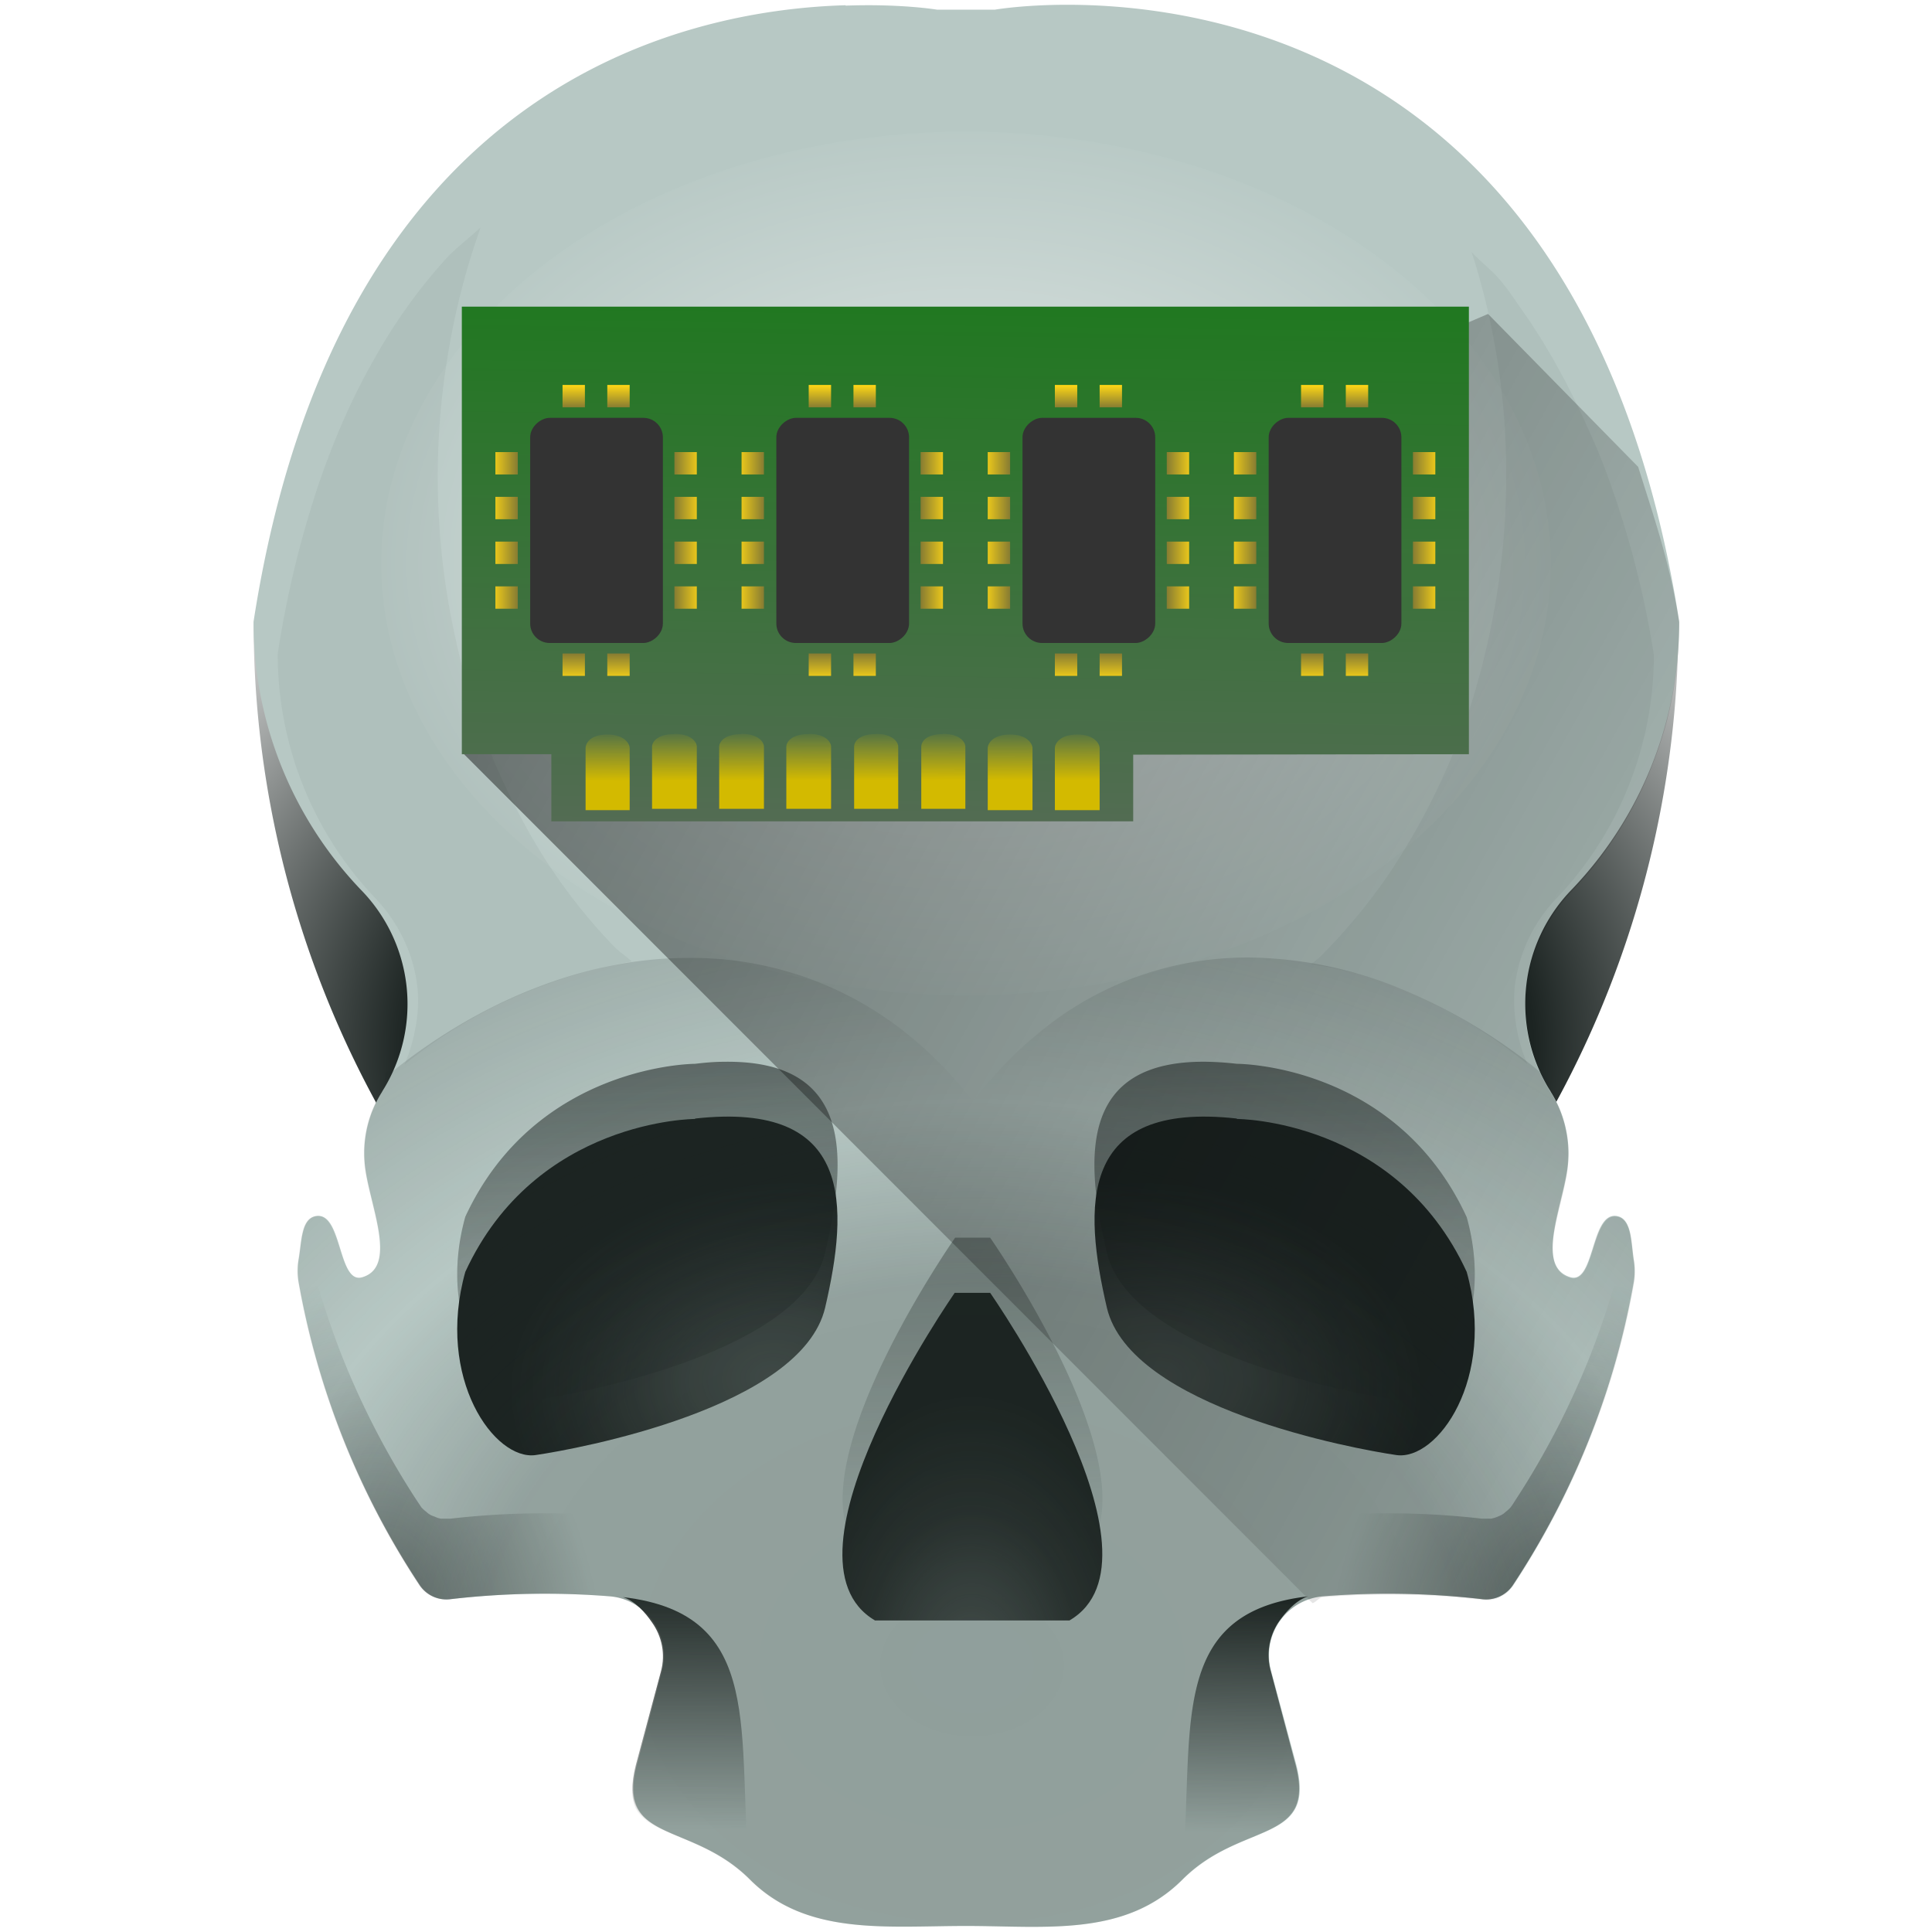 <?xml version="1.0" encoding="UTF-8" standalone="no"?>
<svg
   xmlns:dc="http://purl.org/dc/elements/1.1/"
   xmlns:cc="http://creativecommons.org/ns#"
   xmlns:rdf="http://www.w3.org/1999/02/22-rdf-syntax-ns#"
   xmlns:svg="http://www.w3.org/2000/svg"
   xmlns="http://www.w3.org/2000/svg"
   xmlns:xlink="http://www.w3.org/1999/xlink"
   xmlns:sodipodi="http://sodipodi.sourceforge.net/DTD/sodipodi-0.dtd"
   xmlns:inkscape="http://www.inkscape.org/namespaces/inkscape"
   width="48"
   height="48"
   version="1.1"
   id="svg258"
   sodipodi:docname="gnome-dev-memory.svg"
   inkscape:version="0.92.4 (5da689c313, 2019-01-14)">
  <sodipodi:namedview
     pagecolor="#ffffff"
     bordercolor="#666666"
     borderopacity="1"
     objecttolerance="10"
     gridtolerance="10"
     guidetolerance="10"
     inkscape:pageopacity="0"
     inkscape:pageshadow="2"
     inkscape:window-width="1112"
     inkscape:window-height="480"
     id="namedview260"
     showgrid="false"
     inkscape:zoom="4.9166667"
     inkscape:cx="2.1355932"
     inkscape:cy="24"
     inkscape:window-x="0"
     inkscape:window-y="25"
     inkscape:window-maximized="0"
     inkscape:current-layer="svg258" />
  <defs
     id="defs190">
    <linearGradient
       id="y">
      <stop
         offset="0"
         id="stop4" />
      <stop
         offset="1"
         stop-opacity="0"
         id="stop6" />
    </linearGradient>
    <linearGradient
       id="v">
      <stop
         offset="0"
         stop-color="#1c2422"
         id="stop9" />
      <stop
         offset="1"
         stop-color="#1c2422"
         stop-opacity="0"
         id="stop11" />
    </linearGradient>
    <linearGradient
       id="i">
      <stop
         offset="0"
         stop-color="#1c2422"
         id="stop14" />
      <stop
         offset="1"
         stop-color="#1c2422"
         stop-opacity="0"
         id="stop16" />
    </linearGradient>
    <linearGradient
       id="j">
      <stop
         offset="0"
         stop-color="#1c2422"
         stop-opacity=".63"
         id="stop19" />
      <stop
         offset=".5"
         stop-color="#1c2422"
         stop-opacity=".59"
         id="stop21" />
      <stop
         offset=".74"
         stop-color="#1c2422"
         stop-opacity="0"
         id="stop23" />
      <stop
         offset="1"
         stop-color="#1c2422"
         stop-opacity=".39"
         id="stop25" />
    </linearGradient>
    <linearGradient
       id="k">
      <stop
         offset="0"
         stop-color="#1c2422"
         id="stop28" />
      <stop
         offset="1"
         stop-color="#1c2422"
         stop-opacity="0"
         id="stop30" />
    </linearGradient>
    <linearGradient
       id="h">
      <stop
         offset="0"
         stop-color="#1c2422"
         id="stop33" />
      <stop
         offset="1"
         stop-color="#1c2422"
         stop-opacity="0"
         id="stop35" />
    </linearGradient>
    <linearGradient
       id="a">
      <stop
         stop-color="#241c1c"
         offset="0"
         id="stop38" />
      <stop
         stop-opacity="0"
         stop-color="#1a1a1a"
         offset="1"
         id="stop40" />
    </linearGradient>
    <linearGradient
       id="g">
      <stop
         offset="0"
         stop-color="#1c2422"
         stop-opacity=".71"
         id="stop43" />
      <stop
         offset=".32"
         stop-color="#1c2422"
         stop-opacity=".78"
         id="stop45" />
      <stop
         offset=".52"
         stop-color="#1c2422"
         stop-opacity=".86"
         id="stop47" />
      <stop
         offset=".75"
         stop-color="#1c2422"
         stop-opacity=".94"
         id="stop49" />
      <stop
         offset="1"
         stop-color="#1c2422"
         id="stop51" />
    </linearGradient>
    <linearGradient
       id="f">
      <stop
         offset="0"
         stop-color="#1c2422"
         stop-opacity=".33"
         id="stop54" />
      <stop
         offset=".14"
         stop-color="#1c2422"
         stop-opacity=".71"
         id="stop56" />
      <stop
         offset=".32"
         stop-color="#1c2422"
         stop-opacity=".78"
         id="stop58" />
      <stop
         offset=".59"
         stop-color="#1c2422"
         stop-opacity=".9"
         id="stop60" />
      <stop
         offset="1"
         stop-color="#1c2422"
         id="stop62" />
    </linearGradient>
    <linearGradient
       id="e">
      <stop
         offset="0"
         stop-color="#1c2422"
         id="stop65" />
      <stop
         offset=".54"
         stop-color="#1c2422"
         id="stop67" />
      <stop
         offset="1"
         stop-color="#fff"
         id="stop69" />
    </linearGradient>
    <linearGradient
       id="d">
      <stop
         offset="0"
         stop-color="#00000a"
         id="stop72" />
      <stop
         offset="1"
         stop-color="#000004"
         stop-opacity="0"
         id="stop74" />
    </linearGradient>
    <linearGradient
       id="c">
      <stop
         offset="0"
         stop-color="#fff"
         stop-opacity=".33"
         id="stop77" />
      <stop
         offset="1"
         stop-color="#fff"
         stop-opacity=".6"
         id="stop79" />
    </linearGradient>
    <linearGradient
       id="b">
      <stop
         offset="0"
         stop-color="#1c2422"
         id="stop82" />
      <stop
         offset="1"
         stop-color="#1c2422"
         stop-opacity="0"
         id="stop84" />
    </linearGradient>
    <linearGradient
       gradientTransform="matrix(-1,0,0,1,47.99,-0.03)"
       xlink:href="#b"
       id="E"
       x1="17.01"
       y1="39.68"
       x2="17.1"
       y2="45.57"
       gradientUnits="userSpaceOnUse" />
    <radialGradient
       xlink:href="#e"
       id="z"
       cx="24.14"
       cy="26.11"
       fx="24.14"
       fy="26.11"
       r="17.71"
       gradientTransform="matrix(1.461,-0.005,0.003,0.984,-11.23,0.47)"
       gradientUnits="userSpaceOnUse" />
    <radialGradient
       xlink:href="#f"
       id="C"
       gradientUnits="userSpaceOnUse"
       gradientTransform="matrix(0.368,0,0,0.55,18.66,16.54)"
       cx="14.9"
       cy="45.58"
       fx="14.9"
       fy="45.58"
       r="12.64" />
    <radialGradient
       xlink:href="#g"
       id="F"
       gradientUnits="userSpaceOnUse"
       gradientTransform="matrix(-0.047,-0.377,-0.512,0.064,42.39,39.05)"
       cx="20.27"
       cy="43.52"
       fx="20.27"
       fy="43.52"
       r="12.64" />
    <linearGradient
       id="l">
      <stop
         offset="0"
         stop-color="#fff"
         id="stop91" />
      <stop
         offset="1"
         stop-color="#fff"
         stop-opacity=".05"
         id="stop93" />
    </linearGradient>
    <linearGradient
       xlink:href="#h"
       id="D"
       x1="16.75"
       y1="39.38"
       x2="16.73"
       y2="45.46"
       gradientUnits="userSpaceOnUse" />
    <radialGradient
       xlink:href="#i"
       id="G"
       cx="9.97"
       cy="39.63"
       fx="9.97"
       fy="39.63"
       r="4.55"
       gradientTransform="matrix(1.013,-0.288,0.5,1.759,-19.94,-26.88)"
       gradientUnits="userSpaceOnUse" />
    <radialGradient
       xlink:href="#j"
       id="M"
       cx="24.17"
       cy="43.47"
       fx="24.17"
       fy="43.47"
       r="16.61"
       gradientTransform="matrix(1.475,0,0,1.14,-11.5,-8.18)"
       gradientUnits="userSpaceOnUse" />
    <radialGradient
       xlink:href="#k"
       id="J"
       cx="9.97"
       cy="39.63"
       fx="9.97"
       fy="39.63"
       r="4.55"
       gradientTransform="matrix(-1.013,-0.288,-0.5,1.759,67.94,-26.88)"
       gradientUnits="userSpaceOnUse" />
    <radialGradient
       xlink:href="#l"
       id="K"
       cx="24"
       cy="12"
       fx="24"
       fy="12"
       r="9.99"
       gradientTransform="matrix(1.454,0,0,1.074,-10.9,1.11)"
       gradientUnits="userSpaceOnUse" />
    <filter
       id="I"
       x="-.11"
       width="1.22"
       y="-.05"
       height="1.1"
       color-interpolation-filters="sRGB">
      <feGaussianBlur
         stdDeviation=".41"
         id="feGaussianBlur101" />
    </filter>
    <filter
       id="H"
       x="-.12"
       width="1.23"
       y="-.05"
       height="1.1"
       color-interpolation-filters="sRGB">
      <feGaussianBlur
         stdDeviation=".41"
         id="feGaussianBlur104" />
    </filter>
    <linearGradient
       id="m">
      <stop
         offset="0"
         stop-color="#ccc"
         id="stop107" />
      <stop
         offset="1"
         stop-color="#fff"
         id="stop109" />
    </linearGradient>
    <linearGradient
       id="n">
      <stop
         offset="0"
         stop-color="#020000"
         id="stop112" />
      <stop
         offset="1"
         stop-color="#020000"
         stop-opacity="0"
         id="stop114" />
    </linearGradient>
    <linearGradient
       id="o">
      <stop
         offset="0"
         stop-color="#1a1a1a"
         id="stop117" />
      <stop
         stop-color="#333"
         offset=".23"
         id="stop119" />
      <stop
         offset=".51"
         stop-color="#666"
         id="stop121" />
      <stop
         stop-color="#333"
         offset=".71"
         id="stop123" />
      <stop
         offset="1"
         stop-color="#1a1a1a"
         id="stop125" />
    </linearGradient>
    <linearGradient
       id="p">
      <stop
         offset="0"
         stop-color="#22241c"
         id="stop128" />
      <stop
         offset="1"
         stop-color="#1a1a1a"
         stop-opacity="0"
         id="stop130" />
    </linearGradient>
    <linearGradient
       id="q">
      <stop
         offset="0"
         stop-color="#000008"
         id="stop133" />
      <stop
         offset="1"
         stop-opacity="0"
         id="stop135" />
    </linearGradient>
    <filter
       id="B"
       x="-.04"
       width="1.09"
       y="-.09"
       height="1.18"
       color-interpolation-filters="sRGB">
      <feGaussianBlur
         stdDeviation=".47"
         id="feGaussianBlur138" />
    </filter>
    <linearGradient
       id="r">
      <stop
         offset="0"
         stop-color="#1a1a1a"
         id="stop141" />
      <stop
         offset="1"
         stop-color="#4d4d4d"
         id="stop143" />
    </linearGradient>
    <linearGradient
       id="s">
      <stop
         offset="0"
         stop-color="#000008"
         id="stop146" />
      <stop
         offset="1"
         stop-color="#0b0000"
         stop-opacity="0"
         id="stop148" />
    </linearGradient>
    <linearGradient
       id="t">
      <stop
         offset="0"
         id="stop151" />
      <stop
         offset="1"
         stop-color="#010000"
         stop-opacity="0"
         id="stop153" />
    </linearGradient>
    <radialGradient
       xlink:href="#g"
       id="L"
       gradientUnits="userSpaceOnUse"
       gradientTransform="matrix(0.047,-0.377,0.512,0.064,5.61,39.05)"
       cx="20.27"
       cy="43.52"
       fx="20.27"
       fy="43.52"
       r="12.64" />
    <linearGradient
       id="u">
      <stop
         offset="0"
         stop-color="#3e4837"
         id="stop157" />
      <stop
         offset="1"
         stop-color="#447821"
         id="stop159" />
    </linearGradient>
    <linearGradient
       xlink:href="#v"
       id="A"
       x1="10.05"
       y1="26.45"
       x2="10.43"
       y2="39.39"
       gradientUnits="userSpaceOnUse" />
    <linearGradient
       xlink:href="#w"
       id="O"
       x1="5.5"
       y1="38.5"
       x2="5.82"
       y2="15.41"
       gradientUnits="userSpaceOnUse"
       gradientTransform="translate(-60)" />
    <radialGradient
       id="w"
       cx="10.78"
       cy="14.53"
       r="23"
       gradientTransform="matrix(2.792 .124 -.032 .725 -18.86 8.63)"
       gradientUnits="userSpaceOnUse">
      <stop
         offset="0"
         stop-color="#536c53"
         id="stop164" />
      <stop
         offset="1"
         stop-color="#217821"
         id="stop166" />
    </radialGradient>
    <linearGradient
       id="P"
       x1="6.22"
       x2="6.24"
       y1="42.89"
       y2="39.27"
       gradientTransform="matrix(-1.984,0,0,0.631,-24.09,9.6)"
       gradientUnits="userSpaceOnUse">
      <stop
         offset="0"
         stop-color="#d3ba00"
         id="stop169" />
      <stop
         offset="1"
         stop-color="#d3ba00"
         stop-opacity="0"
         id="stop171" />
    </linearGradient>
    <linearGradient
       id="Q"
       x1="8"
       x2="4.33"
       y1="19.5"
       y2="19.5"
       gradientTransform="matrix(0,-0.333,1,0,-73,33.67)"
       gradientUnits="userSpaceOnUse"
       xlink:href="#x" />
    <linearGradient
       id="x">
      <stop
         offset="0"
         stop-color="#877c32"
         id="stop175" />
      <stop
         offset="1"
         stop-color="#ffd716"
         id="stop177" />
    </linearGradient>
    <linearGradient
       id="R"
       x1="24"
       x2="27"
       y1="19.5"
       y2="19.5"
       gradientTransform="matrix(0,-0.333,1,0,-73,28)"
       gradientUnits="userSpaceOnUse"
       xlink:href="#x" />
    <linearGradient
       id="S"
       x1="8"
       x2="4.33"
       y1="19.5"
       y2="19.5"
       gradientTransform="matrix(0.333,0,0,1,-58.67,9)"
       gradientUnits="userSpaceOnUse"
       xlink:href="#x" />
    <linearGradient
       id="T"
       x1="8"
       x2="4.33"
       y1="19.5"
       y2="19.5"
       gradientTransform="matrix(0.333,0,0,1,-47.67,9)"
       gradientUnits="userSpaceOnUse"
       xlink:href="#x" />
    <linearGradient
       id="U"
       x1="8"
       x2="4.33"
       y1="19.5"
       y2="19.5"
       gradientTransform="matrix(0.333,0,0,1,-36.67,9)"
       gradientUnits="userSpaceOnUse"
       xlink:href="#x" />
    <linearGradient
       id="V"
       x1="8"
       x2="4.33"
       y1="19.5"
       y2="19.5"
       gradientTransform="matrix(0.333,0,0,1,-25.67,9)"
       gradientUnits="userSpaceOnUse"
       xlink:href="#x" />
    <linearGradient
       id="W"
       x1="8"
       x2="4.33"
       y1="19.5"
       y2="19.5"
       gradientTransform="matrix(-0.333,0,0,1,-46.33,9)"
       gradientUnits="userSpaceOnUse"
       xlink:href="#x" />
    <linearGradient
       id="X"
       x1="8"
       x2="4.33"
       y1="19.5"
       y2="19.5"
       gradientTransform="matrix(-0.333,0,0,1,-35.33,9)"
       gradientUnits="userSpaceOnUse"
       xlink:href="#x" />
    <linearGradient
       id="Y"
       x1="8"
       x2="4.33"
       y1="19.5"
       y2="19.5"
       gradientTransform="matrix(-0.333,0,0,1,-24.33,9)"
       gradientUnits="userSpaceOnUse"
       xlink:href="#x" />
    <linearGradient
       id="Z"
       x1="8"
       x2="4.33"
       y1="19.5"
       y2="19.5"
       gradientTransform="matrix(-0.333,0,0,1,-13.33,9)"
       gradientUnits="userSpaceOnUse"
       xlink:href="#x" />
    <linearGradient
       xlink:href="#y"
       id="N"
       gradientUnits="userSpaceOnUse"
       x1="10.5"
       y1="5.2"
       x2="49.74"
       y2="27.07" />
  </defs>
  <path
     d="M 6.3,15.44 A 24.96,24.96 0 0 0 24,39.33 24.96,24.96 0 0 0 41.7,15.45 H 6.3 Z"
     id="path192"
     style="fill:url(#z)"
     inkscape:connector-curvature="0" />
  <path
     d="M 21.01,0.13 C 16.88,0.25 8.36,2.16 6.3,15.44 a 9.62,9.62 0 0 0 2.66,6.66 4.06,4.06 0 0 1 0.54,5.01 l -0.01,0.02 a 2.85,2.85 0 0 0 -0.43,1.75 c 0.07,0.95 0.86,2.57 -0.05,2.85 -0.61,0.2 -0.5,-1.58 -1.13,-1.52 -0.4,0.04 -0.38,0.63 -0.46,1.08 a 1.7,1.7 0 0 0 0,0.57 19.98,19.98 0 0 0 3.02,7.53 0.8,0.8 0 0 0 0.77,0.34 20.28,20.28 0 0 1 3.94,-0.07 c 0.91,0.07 1.53,0.97 1.3,1.85 l -0.62,2.3 c -0.54,2.02 1.34,1.41 2.81,2.89 1.4,1.4 3.38,1.15 5.37,1.15 1.96,0 3.94,0.28 5.37,-1.15 1.48,-1.48 3.35,-0.86 2.82,-2.88 l -0.62,-2.31 a 1.47,1.47 0 0 1 1.3,-1.85 20.25,20.25 0 0 1 3.94,0.07 0.8,0.8 0 0 0 0.77,-0.34 19.98,19.98 0 0 0 3,-7.53 1.69,1.69 0 0 0 0,-0.56 c -0.07,-0.46 -0.05,-1.05 -0.44,-1.09 -0.63,-0.06 -0.53,1.71 -1.14,1.52 -0.91,-0.28 -0.12,-1.9 -0.05,-2.85 a 2.85,2.85 0 0 0 -0.43,-1.75 l -0.01,-0.02 a 4.07,4.07 0 0 1 0.54,-5.02 9.62,9.62 0 0 0 2.66,-6.65 c -2.77,-17.7 -17,-15.2 -17,-15.2 h -1.44 c 0,0 -0.89,-0.15 -2.27,-0.1 z"
     id="path194"
     inkscape:connector-curvature="0"
     style="fill:#b7c8c4" />
  <path
     d="m 17.97,26.38 c -0.22,0 -0.45,0.02 -0.7,0.05 0,0 -3.95,0 -5.71,3.8 -0.74,2.65 0.73,4.7 1.76,4.55 1.02,-0.15 6.6,-1.17 7.18,-3.66 0.55,-2.34 0.71,-4.8 -2.53,-4.74 z m 12.06,0 c -3.24,-0.07 -3.08,2.4 -2.53,4.74 0.59,2.49 6.16,3.51 7.19,3.66 1.02,0.15 2.49,-1.9 1.75,-4.54 -1.76,-3.82 -5.71,-3.81 -5.71,-3.81 a 7.7,7.7 0 0 0 -0.7,-0.05 z m -6.3,4.37 c 0,0 -4.62,6.6 -1.98,8.14 h 4.83 C 29.21,37.35 24.6,30.75 24.6,30.75 Z"
     id="path196"
     style="opacity:0.75;fill:url(#A);filter:url(#B)"
     inkscape:connector-curvature="0" />
  <path
     d="m 24.6,32.12 c 0,0 4.61,6.6 1.97,8.14 h -4.83 c -2.63,-1.54 1.98,-8.14 1.98,-8.14 z"
     id="path198"
     style="fill:url(#C)"
     inkscape:connector-curvature="0" />
  <path
     d="m 15.48,39.68 c 0.3,0.1 0.55,0.38 0.72,0.63 0.24,0.34 0.34,0.78 0.22,1.22 l -0.62,2.31 c -0.13,0.5 -0.12,0.84 0,1.1 0.13,0.24 0.36,0.4 0.65,0.54 0.58,0.28 1.4,0.51 2.12,1.22 h 0.06 c -0.35,-3.62 0.44,-6.6 -3.15,-7.02 z"
     id="path200"
     style="opacity:0.97;fill:url(#D)"
     inkscape:connector-curvature="0" />
  <path
     d="m 32.5,39.66 c -0.3,0.1 -0.54,0.37 -0.72,0.62 a 1.48,1.48 0 0 0 -0.21,1.23 l 0.61,2.3 c 0.14,0.5 0.12,0.85 0,1.1 -0.13,0.25 -0.36,0.4 -0.65,0.55 -0.57,0.27 -1.39,0.5 -2.12,1.21 h -0.05 c 0.35,-3.62 -0.44,-6.6 3.15,-7.01 z"
     id="path202"
     style="fill:url(#E)"
     inkscape:connector-curvature="0" />
  <path
     d="m 17.27,27.8 c 0,0 -3.96,0 -5.71,3.8 -0.74,2.65 0.73,4.7 1.75,4.55 1.03,-0.15 6.6,-1.17 7.19,-3.66 0.58,-2.5 0.73,-5.14 -3.23,-4.7 z"
     id="path204"
     style="fill:url(#F)"
     inkscape:connector-curvature="0" />
  <path
     d="m 7.57,30.54 c -0.08,0.22 -0.11,0.5 -0.16,0.75 a 1.7,1.7 0 0 0 0,0.57 19.98,19.98 0 0 0 3.02,7.53 0.8,0.8 0 0 0 0.77,0.34 20.28,20.28 0 0 1 3.94,-0.07 c 0.47,0.04 0.84,0.3 1.08,0.65 l 0.21,-0.8 a 1.48,1.48 0 0 0 -1.29,-1.85 20.28,20.28 0 0 0 -1.92,-0.06 20.28,20.28 0 0 0 -2.02,0.13 0.8,0.8 0 0 1 -0.09,0 0.8,0.8 0 0 1 -0.08,0 0.8,0.8 0 0 1 -0.08,0 0.8,0.8 0 0 1 -0.08,-0.02 0.8,0.8 0 0 1 -0.07,-0.03 0.8,0.8 0 0 1 -0.08,-0.03 0.8,0.8 0 0 1 -0.07,-0.04 0.8,0.8 0 0 1 -0.06,-0.05 0.8,0.8 0 0 1 -0.06,-0.05 0.8,0.8 0 0 1 -0.06,-0.06 0.8,0.8 0 0 1 -0.04,-0.06 19.98,19.98 0 0 1 -0.1,-0.15 19.98,19.98 0 0 1 -1,-1.72 A 19.98,19.98 0 0 1 8.5,33.7 19.98,19.98 0 0 1 7.86,31.8 19.98,19.98 0 0 1 7.57,30.54 Z"
     id="path206"
     style="opacity:0.5;fill:url(#G)"
     inkscape:connector-curvature="0" />
  <path
     d="m 32.57,23.96 c 0.79,0.1 1.47,0.3 2.24,0.61 a 12.4,12.4 0 0 1 3.14,1.87 4.01,4.01 0 0 1 -0.32,-1.9 c 0.09,-0.8 0.44,-1.6 1.04,-2.22 l 0.02,-0.02 a 8.79,8.79 0 0 0 2.4,-6.02 V 16.27 A 23.52,23.52 0 0 0 39.83,11.53 C 39.67,11.11 39.5,10.75 39.33,10.37 38.9,9.44 38.43,8.6 37.93,7.87 37.73,7.59 37.54,7.29 37.33,7.03 37.09,6.73 36.81,6.53 36.56,6.26 l 0.03,0.09 a 17.9,17.9 0 0 1 0.83,5.52 18.85,18.85 0 0 1 -0.97,5.93 17.04,17.04 0 0 1 -1.92,3.88 14.48,14.48 0 0 1 -1.76,2.12 c -0.1,0.1 0.1,-0.09 0,0 z"
     id="path208"
     inkscape:connector-curvature="0"
     style="opacity:0.25;fill:#374845;filter:url(#H)" />
  <path
     d="m 11.94,5.65 c -0.32,0.3 -0.65,0.53 -0.95,0.88 -0.62,0.7 -1.2,1.5 -1.72,2.44 -0.53,0.93 -1,2 -1.4,3.2 a 25.3,25.3 0 0 0 -0.97,4.07 8.8,8.8 0 0 0 2.42,6.07 c 0.6,0.63 0.96,1.41 1.05,2.22 0.07,0.6 -0.07,1.33 -0.32,1.92 A 12.2,12.2 0 0 1 15.7,23.89 C 15.51,23.72 15.45,23.7 15.26,23.52 a 13.88,13.88 0 0 1 -2.43,-3.43 16.53,16.53 0 0 1 -1.5,-4.17 18.45,18.45 0 0 1 -0.2,-7.12 18.33,18.33 0 0 1 0.81,-3.15 z"
     id="path210"
     inkscape:connector-curvature="0"
     style="opacity:0.25;fill:#374845;filter:url(#I)" />
  <path
     d="m 40.43,30.54 c 0.08,0.22 0.12,0.5 0.16,0.75 0.03,0.2 0.03,0.38 0,0.57 a 19.98,19.98 0 0 1 -3.01,7.53 0.8,0.8 0 0 1 -0.77,0.34 20.28,20.28 0 0 0 -3.95,-0.07 c -0.47,0.03 -0.84,0.3 -1.08,0.65 l -0.21,-0.8 a 1.48,1.48 0 0 1 1.29,-1.85 20.28,20.28 0 0 1 1.92,-0.06 20.28,20.28 0 0 1 2.03,0.13 0.8,0.8 0 0 0 0.08,0 0.8,0.8 0 0 0 0.08,0 0.8,0.8 0 0 0 0.08,0 0.8,0.8 0 0 0 0.08,-0.02 0.8,0.8 0 0 0 0.08,-0.03 0.8,0.8 0 0 0 0.07,-0.03 0.8,0.8 0 0 0 0.07,-0.04 0.8,0.8 0 0 0 0.06,-0.05 0.8,0.8 0 0 0 0.06,-0.05 0.8,0.8 0 0 0 0.06,-0.06 0.8,0.8 0 0 0 0.05,-0.07 19.98,19.98 0 0 0 0.09,-0.14 19.98,19.98 0 0 0 1,-1.72 19.98,19.98 0 0 0 0.83,-1.82 19.98,19.98 0 0 0 0.64,-1.9 19.98,19.98 0 0 0 0.3,-1.26 z"
     id="path212"
     style="opacity:0.5;fill:url(#J)"
     inkscape:connector-curvature="0" />
  <ellipse
     cx="24"
     cy="14"
     rx="14.53"
     ry="10.73"
     id="ellipse214"
     style="opacity:0.62;fill:url(#K)" />
  <path
     d="m 30.73,27.8 c 0,0 3.96,0 5.71,3.8 0.74,2.65 -0.73,4.7 -1.75,4.55 -1.03,-0.15 -6.6,-1.17 -7.19,-3.66 -0.58,-2.5 -0.73,-5.14 3.23,-4.7 z"
     id="path216"
     style="fill:url(#L)"
     inkscape:connector-curvature="0" />
  <path
     d="M 9.6,26.62 C 9.53,26.78 9.59,26.96 9.49,27.11 L 9.48,27.13 A 2.85,2.85 0 0 0 9.05,28.88 C 9.12,29.83 9.91,31.45 9,31.73 8.39,31.92 8.49,30.15 7.86,30.21 c -0.39,0.04 -0.37,0.63 -0.45,1.08 -0.03,0.2 -0.03,0.38 0,0.57 a 19.98,19.98 0 0 0 3.01,7.53 0.8,0.8 0 0 0 0.77,0.34 20.28,20.28 0 0 1 3.95,-0.07 c 0.91,0.07 1.53,0.97 1.29,1.85 l -0.62,2.3 c -0.53,2.02 1.34,1.41 2.82,2.89 1.4,1.4 3.38,1.15 5.37,1.15 1.96,0 3.94,0.28 5.37,-1.15 1.47,-1.48 3.35,-0.86 2.81,-2.88 l -0.61,-2.31 a 1.47,1.47 0 0 1 1.29,-1.85 20.25,20.25 0 0 1 3.95,0.07 0.8,0.8 0 0 0 0.77,-0.34 19.98,19.98 0 0 0 3,-7.53 1.69,1.69 0 0 0 0,-0.56 c -0.07,-0.46 -0.05,-1.05 -0.45,-1.09 -0.62,-0.06 -0.52,1.71 -1.13,1.52 -0.91,-0.28 -0.12,-1.9 -0.05,-2.85 a 2.85,2.85 0 0 0 -0.43,-1.75 l -0.01,-0.02 c -0.07,-0.1 -0.03,-0.23 -0.08,-0.34 l -0.17,-0.14 a 13.62,13.62 0 0 0 -3.45,-2.06 10.16,10.16 0 0 0 -3.72,-0.78 8.08,8.08 0 0 0 -5.36,1.94 c -0.55,0.45 -1.07,1 -1.56,1.63 -0.5,-0.64 -1.02,-1.18 -1.58,-1.63 A 8.52,8.52 0 0 0 17.08,23.8 c -1.3,0 -2.6,0.28 -3.84,0.77 -1.24,0.49 -2.43,1.2 -3.5,2.06 z"
     id="path218"
     style="opacity:0.4;fill:url(#M)"
     inkscape:connector-curvature="0" />
  <path
     d="m 32.61,39.83 c 0.1,-0.03 0.15,-0.14 0.27,-0.15 a 20.25,20.25 0 0 1 2.02,-0.06 20.25,20.25 0 0 1 1.92,0.13 0.8,0.8 0 0 0 0.08,0.01 0.8,0.8 0 0 0 0.08,0 0.8,0.8 0 0 0 0.08,-0.01 0.8,0.8 0 0 0 0.08,-0.02 0.8,0.8 0 0 0 0.08,-0.02 0.8,0.8 0 0 0 0.07,-0.04 0.8,0.8 0 0 0 0.07,-0.04 0.8,0.8 0 0 0 0.06,-0.04 0.8,0.8 0 0 0 0.06,-0.05 0.8,0.8 0 0 0 0.06,-0.07 0.8,0.8 0 0 0 0.05,-0.06 19.98,19.98 0 0 0 1.02,-1.72 19.98,19.98 0 0 0 0.84,-1.81 19.98,19.98 0 0 0 0.66,-1.89 19.98,19.98 0 0 0 0.46,-1.94 19.98,19.98 0 0 0 0.03,-0.17 1.69,1.69 0 0 0 0.02,-0.17 1.69,1.69 0 0 0 0,-0.17 1.69,1.69 0 0 0 -0.01,-0.16 1.69,1.69 0 0 0 -0.01,-0.06 c -0.04,-0.23 -0.05,-0.5 -0.1,-0.7 -0.06,-0.21 -0.15,-0.37 -0.35,-0.39 -0.31,-0.03 -0.44,0.4 -0.57,0.81 -0.13,0.41 -0.26,0.8 -0.57,0.71 a 0.56,0.56 0 0 1 -0.4,-0.43 c -0.05,-0.2 -0.04,-0.46 0.01,-0.74 0.1,-0.56 0.31,-1.2 0.34,-1.68 a 2.85,2.85 0 0 0 0.01,-0.28 2.85,2.85 0 0 0 -0.02,-0.28 2.85,2.85 0 0 0 -0.05,-0.29 2.85,2.85 0 0 0 -0.07,-0.27 2.85,2.85 0 0 0 -0.1,-0.27 2.85,2.85 0 0 0 -0.13,-0.25 2.85,2.85 0 0 0 -0.06,-0.1 l -0.02,-0.03 c -0.51,-0.8 -0.7,-1.7 -0.6,-2.59 0.1,-0.88 0.5,-1.74 1.15,-2.42 a 9.62,9.62 0 0 0 0.63,-0.73 9.62,9.62 0 0 0 0.55,-0.79 9.62,9.62 0 0 0 0.47,-0.84 9.62,9.62 0 0 0 0.38,-0.88 9.62,9.62 0 0 0 0.3,-0.92 9.62,9.62 0 0 0 0.2,-0.94 9.62,9.62 0 0 0 0.1,-0.95 9.62,9.62 0 0 0 0.02,-0.6 C 41.49,13.97 41.08,12.82 40.7,11.6 L 36.97,7.8 11.5,18.71 Z"
     id="path220"
     style="opacity:0.52;fill:url(#N)"
     inkscape:connector-curvature="0" />
  <g
     id="g256"
     style="color:#000000;stroke-width:0.92">
    <path
       transform="matrix(0.556,0,0,0.556,44,-1)"
       display="block"
       d="m -13.5,35.5 -15,0.02 v 2.98 h -26 v -3 h -4 v -20 h 45 z"
       id="path222"
       style="display:block;fill:url(#O)"
       inkscape:connector-curvature="0" />
    <path
       transform="matrix(0.556,0,0,0.556,44,-1)"
       display="block"
       d="m -49,34.6 c -0.8,0 -1,0.38 -1,0.56 v 2.78 h 2 v -2.78 c 0,-0.18 -0.22,-0.57 -1,-0.57 z m 3,0 c -0.8,0 -1,0.38 -1,0.56 v 2.78 h 2 v -2.78 c 0,-0.18 -0.22,-0.57 -1,-0.57 z m 3,0 c -0.8,0 -1,0.38 -1,0.56 v 2.78 h 2 v -2.78 c 0,-0.18 -0.22,-0.57 -1,-0.57 z m 3,0 c -0.8,0 -0.97,0.38 -0.97,0.56 v 2.78 H -39 v -2.78 c 0,-0.18 -0.22,-0.57 -1,-0.57 z m 3,0 c -0.8,0 -0.97,0.38 -0.97,0.56 v 2.78 H -36 v -2.78 c 0,-0.18 -0.22,-0.57 -1,-0.57 z m -15,0.02 c -0.8,0 -0.97,0.43 -0.97,0.6 V 38 H -51 v -2.78 c 0,-0.17 -0.22,-0.6 -1,-0.6 z m 18,0 c -0.8,0 -1,0.43 -1,0.6 V 38 h 2 v -2.78 c 0,-0.17 -0.22,-0.6 -1,-0.6 z m 3,0 c -0.8,0 -1,0.43 -1,0.6 V 38 h 2 v -2.78 c 0,-0.17 -0.22,-0.6 -1,-0.6 z"
       id="path224"
       style="display:block;fill:url(#P)"
       inkscape:connector-curvature="0" />
    <path
       transform="matrix(0.556,0,0,0.556,44,-1)"
       display="block"
       d="m -54,31 v 1 h 1 v -1 z m 2,0 v 1 h 1 v -1 z m 9,0 v 1 h 1 v -1 z m 2,0 v 1 h 1 v -1 z m 9,0 v 1 h 1 v -1 z m 2,0 v 1 h 1 v -1 z m 9,0 v 1 h 1 v -1 z m 2,0 v 1 h 1 v -1 z"
       id="path226"
       style="display:block;fill:url(#Q)"
       inkscape:connector-curvature="0" />
    <path
       transform="matrix(0.556,0,0,0.556,44,-1)"
       display="block"
       d="m -54,19 v 1 h 1 v -1 z m 2,0 v 1 h 1 v -1 z m 9,0 v 1 h 1 v -1 z m 2,0 v 1 h 1 v -1 z m 9,0 v 1 h 1 v -1 z m 2,0 v 1 h 1 v -1 z m 9,0 v 1 h 1 v -1 z m 2,0 v 1 h 1 v -1 z"
       id="path228"
       style="display:block;fill:url(#R)"
       inkscape:connector-curvature="0" />
    <path
       transform="matrix(0.556,0,0,0.556,44,-1)"
       display="block"
       d="m -57,22 v 1 h 1 v -1 z m 0,2 v 1 h 1 v -1 z m 0,2 v 1 h 1 v -1 z m 0,2 v 1 h 1 v -1 z"
       id="path230"
       style="display:block;fill:url(#S)"
       inkscape:connector-curvature="0" />
    <path
       transform="matrix(0.556,0,0,0.556,44,-1)"
       display="block"
       d="m -46,22 v 1 h 1 v -1 z m 0,2 v 1 h 1 v -1 z m 0,2 v 1 h 1 v -1 z m 0,2 v 1 h 1 v -1 z"
       id="path232"
       style="display:block;fill:url(#T)"
       inkscape:connector-curvature="0" />
    <path
       transform="matrix(0.556,0,0,0.556,44,-1)"
       display="block"
       d="m -35,22 v 1 h 1 v -1 z m 0,2 v 1 h 1 v -1 z m 0,2 v 1 h 1 v -1 z m 0,2 v 1 h 1 v -1 z"
       id="path234"
       style="display:block;fill:url(#U)"
       inkscape:connector-curvature="0" />
    <g
       transform="matrix(0,-0.556,0.556,0,10.67,-1)"
       id="g244"
       style="fill:#333333">
      <rect
         display="block"
         x="-30.53"
         y="4.5"
         width="10.06"
         height="5.93"
         rx="0.87"
         ry="0.87"
         id="rect236"
         style="display:block" />
      <rect
         display="block"
         x="-30.53"
         y="15.5"
         width="10.06"
         height="5.93"
         rx="0.87"
         ry="0.87"
         id="rect238"
         style="display:block" />
      <rect
         display="block"
         x="-30.53"
         y="26.5"
         width="10.06"
         height="5.93"
         rx="0.87"
         ry="0.87"
         id="rect240"
         style="display:block" />
      <rect
         display="block"
         x="-30.53"
         y="37.5"
         width="10.06"
         height="5.93"
         rx="0.87"
         ry="0.87"
         id="rect242"
         style="display:block" />
    </g>
    <path
       transform="matrix(0.556,0,0,0.556,44,-1)"
       display="block"
       d="m -24,22 v 1 h 1 v -1 z m 0,2 v 1 h 1 v -1 z m 0,2 v 1 h 1 v -1 z m 0,2 v 1 h 1 v -1 z"
       id="path246"
       style="display:block;fill:url(#V)"
       inkscape:connector-curvature="0" />
    <path
       transform="matrix(0.556,0,0,0.556,44,-1)"
       display="block"
       d="m -49,22 v 1 h 1 v -1 z m 0,2 v 1 h 1 v -1 z m 0,2 v 1 h 1 v -1 z m 0,2 v 1 h 1 v -1 z"
       id="path248"
       style="display:block;fill:url(#W)"
       inkscape:connector-curvature="0" />
    <path
       transform="matrix(0.556,0,0,0.556,44,-1)"
       display="block"
       d="m -38,22 v 1 h 1 v -1 z m 0,2 v 1 h 1 v -1 z m 0,2 v 1 h 1 v -1 z m 0,2 v 1 h 1 v -1 z"
       id="path250"
       style="display:block;fill:url(#X)"
       inkscape:connector-curvature="0" />
    <path
       transform="matrix(0.556,0,0,0.556,44,-1)"
       display="block"
       d="m -27,22 v 1 h 1 v -1 z m 0,2 v 1 h 1 v -1 z m 0,2 v 1 h 1 v -1 z m 0,2 v 1 h 1 v -1 z"
       id="path252"
       style="display:block;fill:url(#Y)"
       inkscape:connector-curvature="0" />
    <path
       transform="matrix(0.556,0,0,0.556,44,-1)"
       display="block"
       d="m -16,22 v 1 h 1 v -1 z m 0,2 v 1 h 1 v -1 z m 0,2 v 1 h 1 v -1 z m 0,2 v 1 h 1 v -1 z"
       id="path254"
       style="display:block;fill:url(#Z)"
       inkscape:connector-curvature="0" />
  </g>
</svg>
